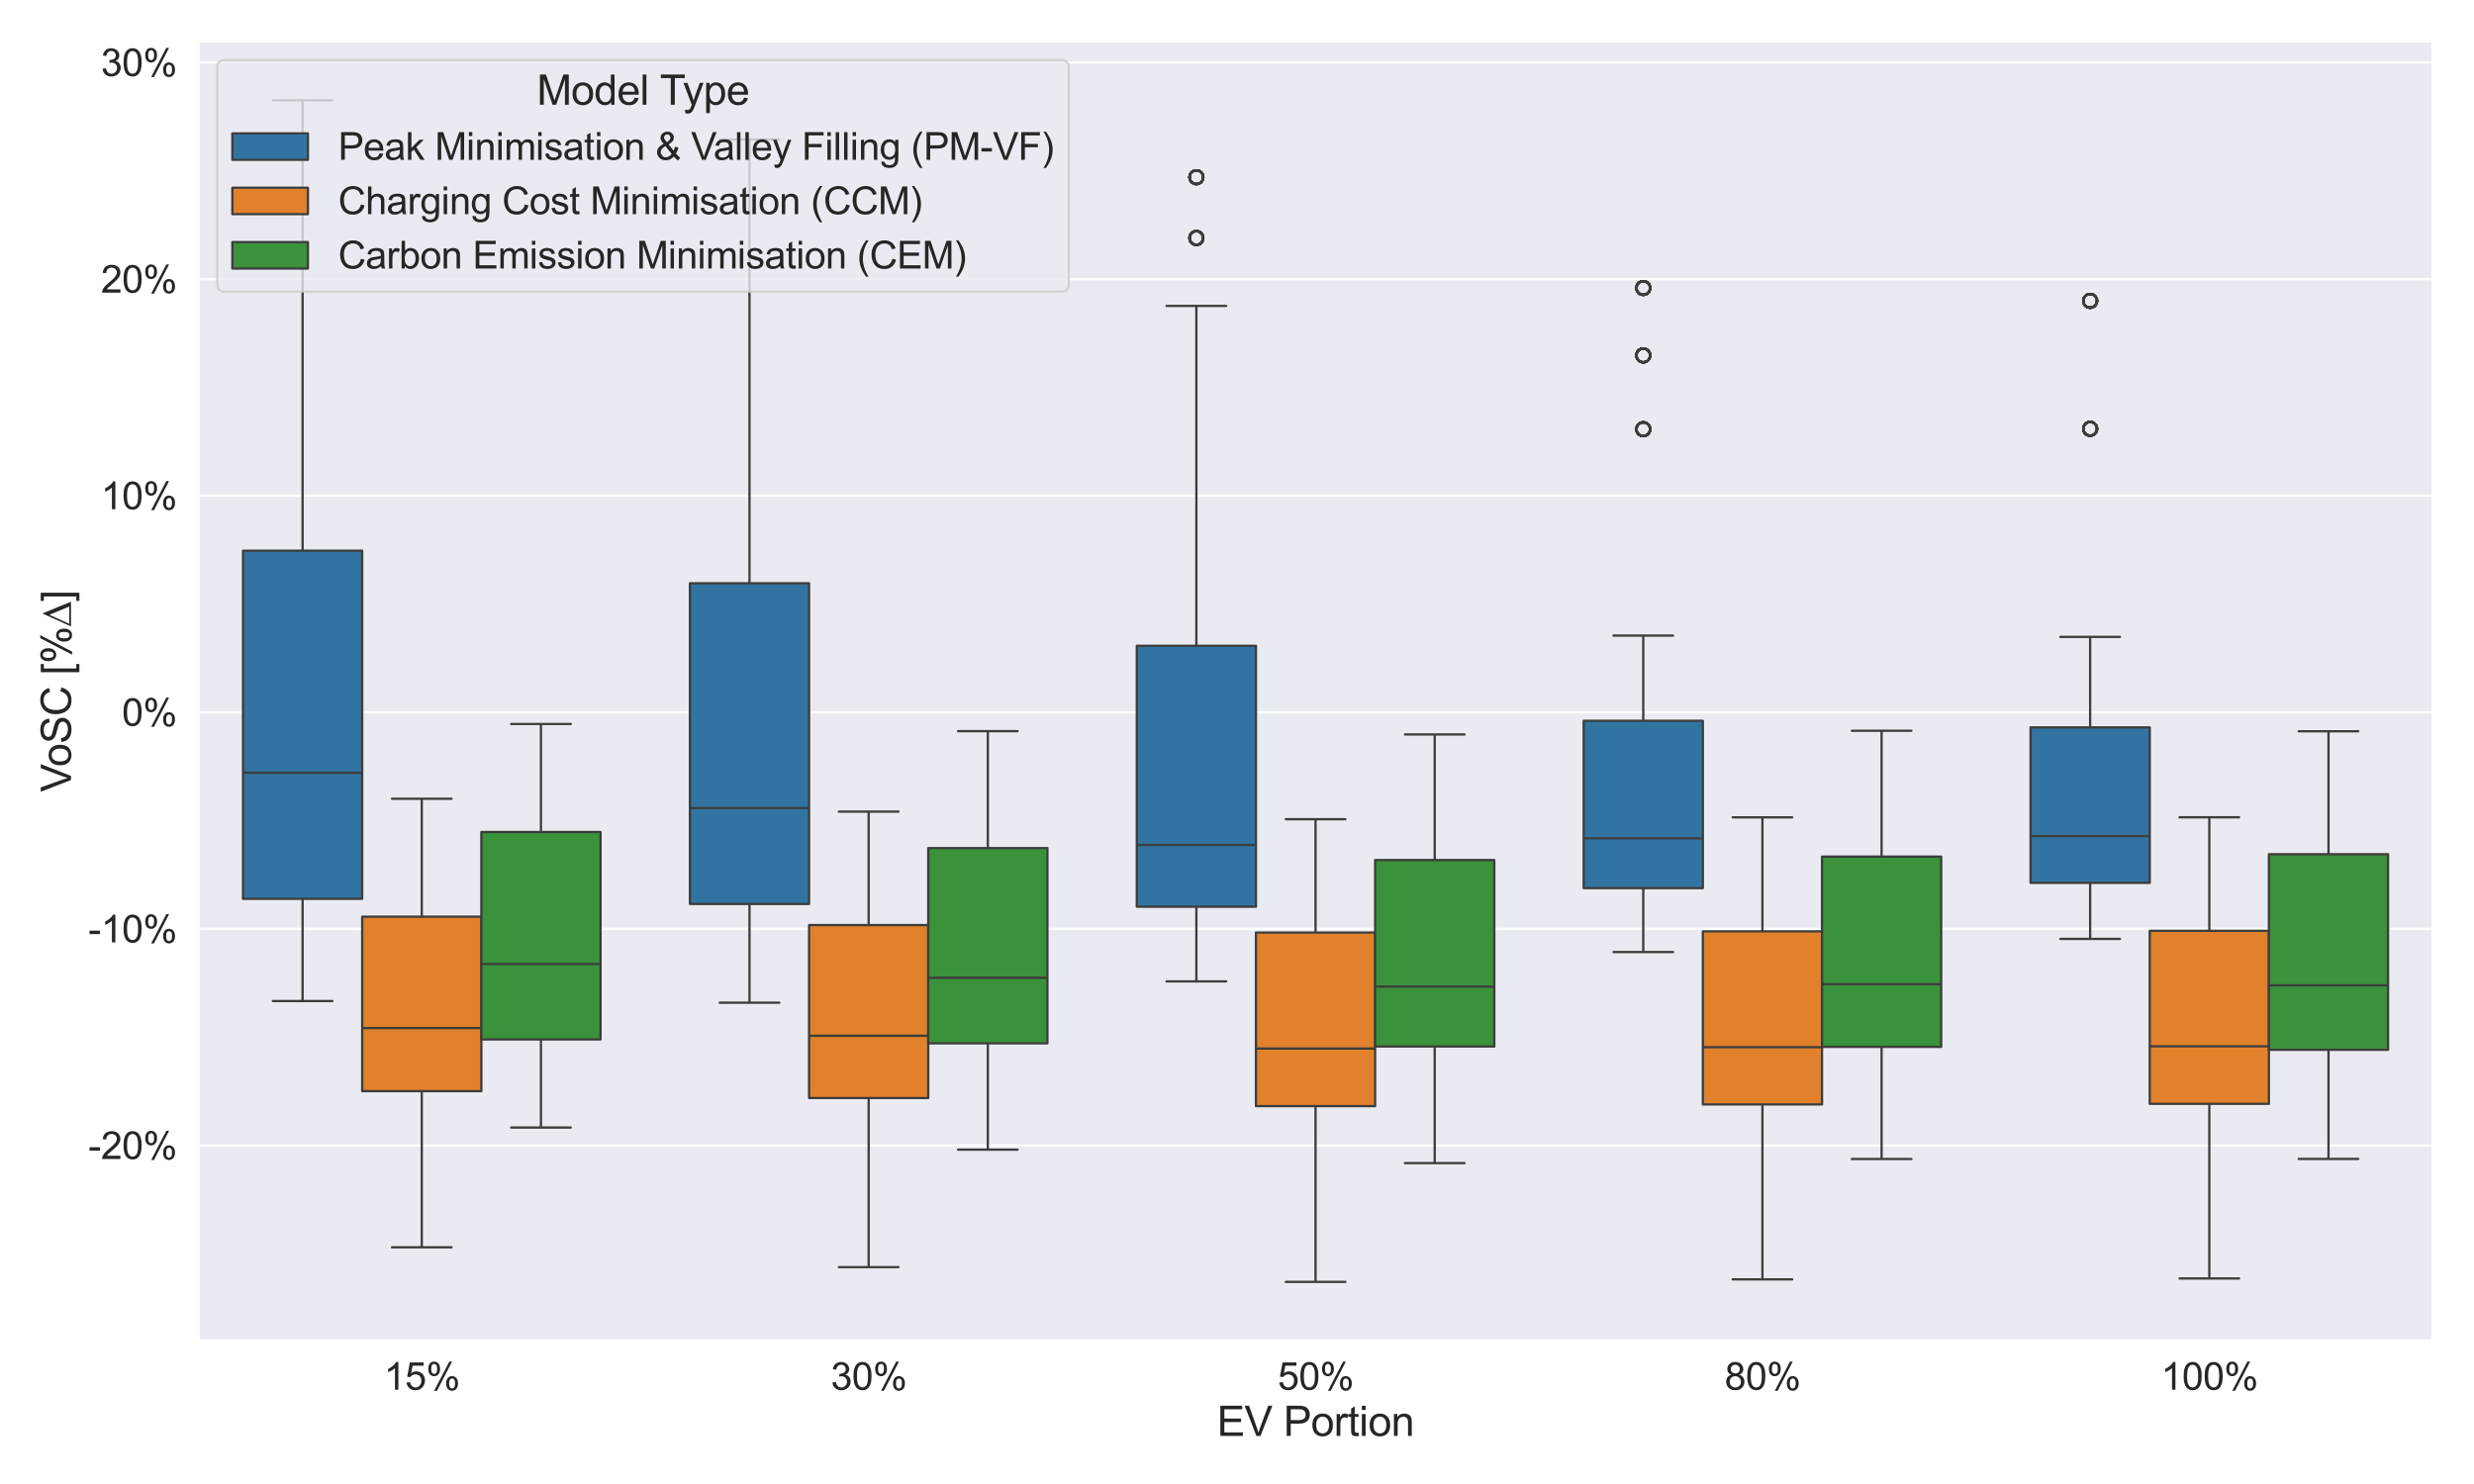 <?xml version="1.0" encoding="utf-8" standalone="no"?>
<!DOCTYPE svg PUBLIC "-//W3C//DTD SVG 1.1//EN"
  "http://www.w3.org/Graphics/SVG/1.1/DTD/svg11.dtd">
<svg xmlns:xlink="http://www.w3.org/1999/xlink" width="1080pt" height="648pt" viewBox="0 0 1080 648" xmlns="http://www.w3.org/2000/svg" version="1.1">
 <defs>
  <style type="text/css">*{stroke-linejoin: round; stroke-linecap: butt}</style>
 </defs>
 <g id="figure_1">
  <g id="patch_1">
   <path d="M 0 648 
L 1080 648 
L 1080 0 
L 0 0 
z
" style="fill: #ffffff"/>
  </g>
  <g id="axes_1">
   <g id="patch_2">
    <path d="M 86.58 585.54 
L 1062 585.54 
L 1062 18 
L 86.58 18 
z
" style="fill: #eaeaf2"/>
   </g>
   <g id="matplotlib.axis_1">
    <g id="xtick_1">
     <g id="text_1">
      <!-- 15% -->
      <g style="fill: #262626" transform="translate(167.61 606.85) scale(0.165 -0.165)">
       <defs>
        <path id="ArialMT-31" d="M 2384 0 
L 1822 0 
L 1822 3584 
Q 1619 3391 1289 3197 
Q 959 3003 697 2906 
L 697 3450 
Q 1169 3672 1522 3987 
Q 1875 4303 2022 4600 
L 2384 4600 
L 2384 0 
z
" transform="scale(0.016)"/>
        <path id="ArialMT-35" d="M 266 1200 
L 856 1250 
Q 922 819 1161 601 
Q 1400 384 1738 384 
Q 2144 384 2425 690 
Q 2706 997 2706 1503 
Q 2706 1984 2436 2262 
Q 2166 2541 1728 2541 
Q 1456 2541 1237 2417 
Q 1019 2294 894 2097 
L 366 2166 
L 809 4519 
L 3088 4519 
L 3088 3981 
L 1259 3981 
L 1013 2750 
Q 1425 3038 1878 3038 
Q 2478 3038 2890 2622 
Q 3303 2206 3303 1553 
Q 3303 931 2941 478 
Q 2500 -78 1738 -78 
Q 1113 -78 717 272 
Q 322 622 266 1200 
z
" transform="scale(0.016)"/>
        <path id="ArialMT-25" d="M 372 3481 
Q 372 3972 619 4315 
Q 866 4659 1334 4659 
Q 1766 4659 2048 4351 
Q 2331 4044 2331 3447 
Q 2331 2866 2045 2552 
Q 1759 2238 1341 2238 
Q 925 2238 648 2547 
Q 372 2856 372 3481 
z
M 1350 4272 
Q 1141 4272 1002 4090 
Q 863 3909 863 3425 
Q 863 2984 1003 2804 
Q 1144 2625 1350 2625 
Q 1563 2625 1702 2806 
Q 1841 2988 1841 3469 
Q 1841 3913 1700 4092 
Q 1559 4272 1350 4272 
z
M 1353 -169 
L 3859 4659 
L 4316 4659 
L 1819 -169 
L 1353 -169 
z
M 3334 1075 
Q 3334 1569 3581 1911 
Q 3828 2253 4300 2253 
Q 4731 2253 5014 1945 
Q 5297 1638 5297 1041 
Q 5297 459 5011 145 
Q 4725 -169 4303 -169 
Q 3888 -169 3611 142 
Q 3334 453 3334 1075 
z
M 4316 1866 
Q 4103 1866 3964 1684 
Q 3825 1503 3825 1019 
Q 3825 581 3965 400 
Q 4106 219 4313 219 
Q 4528 219 4667 400 
Q 4806 581 4806 1063 
Q 4806 1506 4665 1686 
Q 4525 1866 4316 1866 
z
" transform="scale(0.016)"/>
       </defs>
       <use xlink:href="#ArialMT-31"/>
       <use xlink:href="#ArialMT-35" x="55.615"/>
       <use xlink:href="#ArialMT-25" x="111.23"/>
      </g>
     </g>
    </g>
    <g id="xtick_2">
     <g id="text_2">
      <!-- 30% -->
      <g style="fill: #262626" transform="translate(362.694 606.85) scale(0.165 -0.165)">
       <defs>
        <path id="ArialMT-33" d="M 269 1209 
L 831 1284 
Q 928 806 1161 595 
Q 1394 384 1728 384 
Q 2125 384 2398 659 
Q 2672 934 2672 1341 
Q 2672 1728 2419 1979 
Q 2166 2231 1775 2231 
Q 1616 2231 1378 2169 
L 1441 2663 
Q 1497 2656 1531 2656 
Q 1891 2656 2178 2843 
Q 2466 3031 2466 3422 
Q 2466 3731 2256 3934 
Q 2047 4138 1716 4138 
Q 1388 4138 1169 3931 
Q 950 3725 888 3313 
L 325 3413 
Q 428 3978 793 4289 
Q 1159 4600 1703 4600 
Q 2078 4600 2393 4439 
Q 2709 4278 2876 4000 
Q 3044 3722 3044 3409 
Q 3044 3113 2884 2869 
Q 2725 2625 2413 2481 
Q 2819 2388 3044 2092 
Q 3269 1797 3269 1353 
Q 3269 753 2831 336 
Q 2394 -81 1725 -81 
Q 1122 -81 723 278 
Q 325 638 269 1209 
z
" transform="scale(0.016)"/>
        <path id="ArialMT-30" d="M 266 2259 
Q 266 3072 433 3567 
Q 600 4063 929 4331 
Q 1259 4600 1759 4600 
Q 2128 4600 2406 4451 
Q 2684 4303 2865 4023 
Q 3047 3744 3150 3342 
Q 3253 2941 3253 2259 
Q 3253 1453 3087 958 
Q 2922 463 2592 192 
Q 2263 -78 1759 -78 
Q 1097 -78 719 397 
Q 266 969 266 2259 
z
M 844 2259 
Q 844 1131 1108 757 
Q 1372 384 1759 384 
Q 2147 384 2411 759 
Q 2675 1134 2675 2259 
Q 2675 3391 2411 3762 
Q 2147 4134 1753 4134 
Q 1366 4134 1134 3806 
Q 844 3388 844 2259 
z
" transform="scale(0.016)"/>
       </defs>
       <use xlink:href="#ArialMT-33"/>
       <use xlink:href="#ArialMT-30" x="55.615"/>
       <use xlink:href="#ArialMT-25" x="111.23"/>
      </g>
     </g>
    </g>
    <g id="xtick_3">
     <g id="text_3">
      <!-- 50% -->
      <g style="fill: #262626" transform="translate(557.778 606.85) scale(0.165 -0.165)">
       <use xlink:href="#ArialMT-35"/>
       <use xlink:href="#ArialMT-30" x="55.615"/>
       <use xlink:href="#ArialMT-25" x="111.23"/>
      </g>
     </g>
    </g>
    <g id="xtick_4">
     <g id="text_4">
      <!-- 80% -->
      <g style="fill: #262626" transform="translate(752.862 606.85) scale(0.165 -0.165)">
       <defs>
        <path id="ArialMT-38" d="M 1131 2484 
Q 781 2613 612 2850 
Q 444 3088 444 3419 
Q 444 3919 803 4259 
Q 1163 4600 1759 4600 
Q 2359 4600 2725 4251 
Q 3091 3903 3091 3403 
Q 3091 3084 2923 2848 
Q 2756 2613 2416 2484 
Q 2838 2347 3058 2040 
Q 3278 1734 3278 1309 
Q 3278 722 2862 322 
Q 2447 -78 1769 -78 
Q 1091 -78 675 323 
Q 259 725 259 1325 
Q 259 1772 486 2073 
Q 713 2375 1131 2484 
z
M 1019 3438 
Q 1019 3113 1228 2906 
Q 1438 2700 1772 2700 
Q 2097 2700 2305 2904 
Q 2513 3109 2513 3406 
Q 2513 3716 2298 3927 
Q 2084 4138 1766 4138 
Q 1444 4138 1231 3931 
Q 1019 3725 1019 3438 
z
M 838 1322 
Q 838 1081 952 856 
Q 1066 631 1291 507 
Q 1516 384 1775 384 
Q 2178 384 2440 643 
Q 2703 903 2703 1303 
Q 2703 1709 2433 1975 
Q 2163 2241 1756 2241 
Q 1359 2241 1098 1978 
Q 838 1716 838 1322 
z
" transform="scale(0.016)"/>
       </defs>
       <use xlink:href="#ArialMT-38"/>
       <use xlink:href="#ArialMT-30" x="55.615"/>
       <use xlink:href="#ArialMT-25" x="111.23"/>
      </g>
     </g>
    </g>
    <g id="xtick_5">
     <g id="text_5">
      <!-- 100% -->
      <g style="fill: #262626" transform="translate(943.359 606.85) scale(0.165 -0.165)">
       <use xlink:href="#ArialMT-31"/>
       <use xlink:href="#ArialMT-30" x="55.615"/>
       <use xlink:href="#ArialMT-30" x="111.23"/>
       <use xlink:href="#ArialMT-25" x="166.846"/>
      </g>
     </g>
    </g>
    <g id="text_6">
     <!-- EV Portion -->
     <g style="fill: #262626" transform="translate(531.269 627.014) scale(0.18 -0.18)">
      <defs>
       <path id="ArialMT-45" d="M 506 0 
L 506 4581 
L 3819 4581 
L 3819 4041 
L 1113 4041 
L 1113 2638 
L 3647 2638 
L 3647 2100 
L 1113 2100 
L 1113 541 
L 3925 541 
L 3925 0 
L 506 0 
z
" transform="scale(0.016)"/>
       <path id="ArialMT-56" d="M 1803 0 
L 28 4581 
L 684 4581 
L 1875 1253 
Q 2019 853 2116 503 
Q 2222 878 2363 1253 
L 3600 4581 
L 4219 4581 
L 2425 0 
L 1803 0 
z
" transform="scale(0.016)"/>
       <path id="ArialMT-20" transform="scale(0.016)"/>
       <path id="ArialMT-50" d="M 494 0 
L 494 4581 
L 2222 4581 
Q 2678 4581 2919 4538 
Q 3256 4481 3484 4323 
Q 3713 4166 3852 3881 
Q 3991 3597 3991 3256 
Q 3991 2672 3619 2267 
Q 3247 1863 2275 1863 
L 1100 1863 
L 1100 0 
L 494 0 
z
M 1100 2403 
L 2284 2403 
Q 2872 2403 3119 2622 
Q 3366 2841 3366 3238 
Q 3366 3525 3220 3729 
Q 3075 3934 2838 4000 
Q 2684 4041 2272 4041 
L 1100 4041 
L 1100 2403 
z
" transform="scale(0.016)"/>
       <path id="ArialMT-6f" d="M 213 1659 
Q 213 2581 725 3025 
Q 1153 3394 1769 3394 
Q 2453 3394 2887 2945 
Q 3322 2497 3322 1706 
Q 3322 1066 3130 698 
Q 2938 331 2570 128 
Q 2203 -75 1769 -75 
Q 1072 -75 642 372 
Q 213 819 213 1659 
z
M 791 1659 
Q 791 1022 1069 705 
Q 1347 388 1769 388 
Q 2188 388 2466 706 
Q 2744 1025 2744 1678 
Q 2744 2294 2464 2611 
Q 2184 2928 1769 2928 
Q 1347 2928 1069 2612 
Q 791 2297 791 1659 
z
" transform="scale(0.016)"/>
       <path id="ArialMT-72" d="M 416 0 
L 416 3319 
L 922 3319 
L 922 2816 
Q 1116 3169 1280 3281 
Q 1444 3394 1641 3394 
Q 1925 3394 2219 3213 
L 2025 2691 
Q 1819 2813 1613 2813 
Q 1428 2813 1281 2702 
Q 1134 2591 1072 2394 
Q 978 2094 978 1738 
L 978 0 
L 416 0 
z
" transform="scale(0.016)"/>
       <path id="ArialMT-74" d="M 1650 503 
L 1731 6 
Q 1494 -44 1306 -44 
Q 1000 -44 831 53 
Q 663 150 594 308 
Q 525 466 525 972 
L 525 2881 
L 113 2881 
L 113 3319 
L 525 3319 
L 525 4141 
L 1084 4478 
L 1084 3319 
L 1650 3319 
L 1650 2881 
L 1084 2881 
L 1084 941 
Q 1084 700 1114 631 
Q 1144 563 1211 522 
Q 1278 481 1403 481 
Q 1497 481 1650 503 
z
" transform="scale(0.016)"/>
       <path id="ArialMT-69" d="M 425 3934 
L 425 4581 
L 988 4581 
L 988 3934 
L 425 3934 
z
M 425 0 
L 425 3319 
L 988 3319 
L 988 0 
L 425 0 
z
" transform="scale(0.016)"/>
       <path id="ArialMT-6e" d="M 422 0 
L 422 3319 
L 928 3319 
L 928 2847 
Q 1294 3394 1984 3394 
Q 2284 3394 2536 3286 
Q 2788 3178 2913 3003 
Q 3038 2828 3088 2588 
Q 3119 2431 3119 2041 
L 3119 0 
L 2556 0 
L 2556 2019 
Q 2556 2363 2490 2533 
Q 2425 2703 2258 2804 
Q 2091 2906 1866 2906 
Q 1506 2906 1245 2678 
Q 984 2450 984 1813 
L 984 0 
L 422 0 
z
" transform="scale(0.016)"/>
      </defs>
      <use xlink:href="#ArialMT-45"/>
      <use xlink:href="#ArialMT-56" x="66.699"/>
      <use xlink:href="#ArialMT-20" x="133.398"/>
      <use xlink:href="#ArialMT-50" x="161.182"/>
      <use xlink:href="#ArialMT-6f" x="227.881"/>
      <use xlink:href="#ArialMT-72" x="283.496"/>
      <use xlink:href="#ArialMT-74" x="316.797"/>
      <use xlink:href="#ArialMT-69" x="344.58"/>
      <use xlink:href="#ArialMT-6f" x="366.797"/>
      <use xlink:href="#ArialMT-6e" x="422.412"/>
     </g>
    </g>
   </g>
   <g id="matplotlib.axis_2">
    <g id="ytick_1">
     <g id="line2d_1">
      <path d="M 86.58 500.173 
L 1062 500.173 
" clip-path="url(#pcb485e46c3)" style="fill: none; stroke: #ffffff; stroke-linecap: round"/>
     </g>
     <g id="text_7">
      <!-- -20% -->
      <g style="fill: #262626" transform="translate(38.563 506.078) scale(0.165 -0.165)">
       <defs>
        <path id="ArialMT-2d" d="M 203 1375 
L 203 1941 
L 1931 1941 
L 1931 1375 
L 203 1375 
z
" transform="scale(0.016)"/>
        <path id="ArialMT-32" d="M 3222 541 
L 3222 0 
L 194 0 
Q 188 203 259 391 
Q 375 700 629 1000 
Q 884 1300 1366 1694 
Q 2113 2306 2375 2664 
Q 2638 3022 2638 3341 
Q 2638 3675 2398 3904 
Q 2159 4134 1775 4134 
Q 1369 4134 1125 3890 
Q 881 3647 878 3216 
L 300 3275 
Q 359 3922 746 4261 
Q 1134 4600 1788 4600 
Q 2447 4600 2831 4234 
Q 3216 3869 3216 3328 
Q 3216 3053 3103 2787 
Q 2991 2522 2730 2228 
Q 2469 1934 1863 1422 
Q 1356 997 1212 845 
Q 1069 694 975 541 
L 3222 541 
z
" transform="scale(0.016)"/>
       </defs>
       <use xlink:href="#ArialMT-2d"/>
       <use xlink:href="#ArialMT-32" x="33.301"/>
       <use xlink:href="#ArialMT-30" x="88.916"/>
       <use xlink:href="#ArialMT-25" x="144.531"/>
      </g>
     </g>
    </g>
    <g id="ytick_2">
     <g id="line2d_2">
      <path d="M 86.58 405.598 
L 1062 405.598 
" clip-path="url(#pcb485e46c3)" style="fill: none; stroke: #ffffff; stroke-linecap: round"/>
     </g>
     <g id="text_8">
      <!-- -10% -->
      <g style="fill: #262626" transform="translate(38.563 411.503) scale(0.165 -0.165)">
       <use xlink:href="#ArialMT-2d"/>
       <use xlink:href="#ArialMT-31" x="33.301"/>
       <use xlink:href="#ArialMT-30" x="88.916"/>
       <use xlink:href="#ArialMT-25" x="144.531"/>
      </g>
     </g>
    </g>
    <g id="ytick_3">
     <g id="line2d_3">
      <path d="M 86.58 311.023 
L 1062 311.023 
" clip-path="url(#pcb485e46c3)" style="fill: none; stroke: #ffffff; stroke-linecap: round"/>
     </g>
     <g id="text_9">
      <!-- 0% -->
      <g style="fill: #262626" transform="translate(53.232 316.928) scale(0.165 -0.165)">
       <use xlink:href="#ArialMT-30"/>
       <use xlink:href="#ArialMT-25" x="55.615"/>
      </g>
     </g>
    </g>
    <g id="ytick_4">
     <g id="line2d_4">
      <path d="M 86.58 216.448 
L 1062 216.448 
" clip-path="url(#pcb485e46c3)" style="fill: none; stroke: #ffffff; stroke-linecap: round"/>
     </g>
     <g id="text_10">
      <!-- 10% -->
      <g style="fill: #262626" transform="translate(44.057 222.353) scale(0.165 -0.165)">
       <use xlink:href="#ArialMT-31"/>
       <use xlink:href="#ArialMT-30" x="55.615"/>
       <use xlink:href="#ArialMT-25" x="111.23"/>
      </g>
     </g>
    </g>
    <g id="ytick_5">
     <g id="line2d_5">
      <path d="M 86.58 121.873 
L 1062 121.873 
" clip-path="url(#pcb485e46c3)" style="fill: none; stroke: #ffffff; stroke-linecap: round"/>
     </g>
     <g id="text_11">
      <!-- 20% -->
      <g style="fill: #262626" transform="translate(44.057 127.779) scale(0.165 -0.165)">
       <use xlink:href="#ArialMT-32"/>
       <use xlink:href="#ArialMT-30" x="55.615"/>
       <use xlink:href="#ArialMT-25" x="111.23"/>
      </g>
     </g>
    </g>
    <g id="ytick_6">
     <g id="line2d_6">
      <path d="M 86.58 27.299 
L 1062 27.299 
" clip-path="url(#pcb485e46c3)" style="fill: none; stroke: #ffffff; stroke-linecap: round"/>
     </g>
     <g id="text_12">
      <!-- 30% -->
      <g style="fill: #262626" transform="translate(44.057 33.204) scale(0.165 -0.165)">
       <use xlink:href="#ArialMT-33"/>
       <use xlink:href="#ArialMT-30" x="55.615"/>
       <use xlink:href="#ArialMT-25" x="111.23"/>
      </g>
     </g>
    </g>
    <g id="text_13">
     <!-- VoSC [%∆] -->
     <g style="fill: #262626" transform="translate(30.985 345.797) rotate(-90) scale(0.18 -0.18)">
      <defs>
       <path id="ArialMT-53" d="M 288 1472 
L 859 1522 
Q 900 1178 1048 958 
Q 1197 738 1509 602 
Q 1822 466 2213 466 
Q 2559 466 2825 569 
Q 3091 672 3220 851 
Q 3350 1031 3350 1244 
Q 3350 1459 3225 1620 
Q 3100 1781 2813 1891 
Q 2628 1963 1997 2114 
Q 1366 2266 1113 2400 
Q 784 2572 623 2826 
Q 463 3081 463 3397 
Q 463 3744 659 4045 
Q 856 4347 1234 4503 
Q 1613 4659 2075 4659 
Q 2584 4659 2973 4495 
Q 3363 4331 3572 4012 
Q 3781 3694 3797 3291 
L 3216 3247 
Q 3169 3681 2898 3903 
Q 2628 4125 2100 4125 
Q 1550 4125 1298 3923 
Q 1047 3722 1047 3438 
Q 1047 3191 1225 3031 
Q 1400 2872 2139 2705 
Q 2878 2538 3153 2413 
Q 3553 2228 3743 1945 
Q 3934 1663 3934 1294 
Q 3934 928 3725 604 
Q 3516 281 3123 101 
Q 2731 -78 2241 -78 
Q 1619 -78 1198 103 
Q 778 284 539 648 
Q 300 1013 288 1472 
z
" transform="scale(0.016)"/>
       <path id="ArialMT-43" d="M 3763 1606 
L 4369 1453 
Q 4178 706 3683 314 
Q 3188 -78 2472 -78 
Q 1731 -78 1267 223 
Q 803 525 561 1097 
Q 319 1669 319 2325 
Q 319 3041 592 3573 
Q 866 4106 1370 4382 
Q 1875 4659 2481 4659 
Q 3169 4659 3637 4309 
Q 4106 3959 4291 3325 
L 3694 3184 
Q 3534 3684 3231 3912 
Q 2928 4141 2469 4141 
Q 1941 4141 1586 3887 
Q 1231 3634 1087 3207 
Q 944 2781 944 2328 
Q 944 1744 1114 1308 
Q 1284 872 1643 656 
Q 2003 441 2422 441 
Q 2931 441 3284 734 
Q 3638 1028 3763 1606 
z
" transform="scale(0.016)"/>
       <path id="ArialMT-5b" d="M 434 -1272 
L 434 4581 
L 1675 4581 
L 1675 4116 
L 997 4116 
L 997 -806 
L 1675 -806 
L 1675 -1272 
L 434 -1272 
z
" transform="scale(0.016)"/>
       <path id="ArialMT-2206" d="M 3831 0 
L 81 0 
L 2044 4334 
L 3831 0 
z
M 3094 256 
L 1847 3278 
L 472 256 
L 3094 256 
z
" transform="scale(0.016)"/>
       <path id="ArialMT-5d" d="M 1363 -1272 
L 122 -1272 
L 122 -806 
L 800 -806 
L 800 4116 
L 122 4116 
L 122 4581 
L 1363 4581 
L 1363 -1272 
z
" transform="scale(0.016)"/>
      </defs>
      <use xlink:href="#ArialMT-56"/>
      <use xlink:href="#ArialMT-6f" x="61.199"/>
      <use xlink:href="#ArialMT-53" x="116.814"/>
      <use xlink:href="#ArialMT-43" x="183.514"/>
      <use xlink:href="#ArialMT-20" x="255.73"/>
      <use xlink:href="#ArialMT-5b" x="283.514"/>
      <use xlink:href="#ArialMT-25" x="311.297"/>
      <use xlink:href="#ArialMT-2206" x="400.213"/>
      <use xlink:href="#ArialMT-5d" x="461.395"/>
     </g>
    </g>
   </g>
   <g id="patch_3">
    <path d="M 184.122 311.023 
L 184.122 311.023 
L 184.122 311.023 
L 184.122 311.023 
z
" clip-path="url(#pcb485e46c3)" style="fill: #3274a1; stroke: #3d3d3d; stroke-linejoin: miter"/>
   </g>
   <g id="patch_4">
    <path d="M 184.122 311.023 
L 184.122 311.023 
L 184.122 311.023 
L 184.122 311.023 
z
" clip-path="url(#pcb485e46c3)" style="fill: #e1812c; stroke: #3d3d3d; stroke-linejoin: miter"/>
   </g>
   <g id="patch_5">
    <path d="M 184.122 311.023 
L 184.122 311.023 
L 184.122 311.023 
L 184.122 311.023 
z
" clip-path="url(#pcb485e46c3)" style="fill: #3a923a; stroke: #3d3d3d; stroke-linejoin: miter"/>
   </g>
   <g id="patch_6">
    <path d="M 106.088 392.476 
L 158.111 392.476 
L 158.111 240.458 
L 106.088 240.458 
L 106.088 392.476 
z
" clip-path="url(#pcb485e46c3)" style="fill: #3274a1; stroke: #3d3d3d; stroke-linejoin: miter"/>
   </g>
   <g id="line2d_7">
    <path d="M 132.1 392.476 
L 132.1 437.117 
" clip-path="url(#pcb485e46c3)" style="fill: none; stroke: #3d3d3d"/>
   </g>
   <g id="line2d_8">
    <path d="M 132.1 240.458 
L 132.1 43.797 
" clip-path="url(#pcb485e46c3)" style="fill: none; stroke: #3d3d3d"/>
   </g>
   <g id="line2d_9">
    <path d="M 119.094 437.117 
L 145.105 437.117 
" clip-path="url(#pcb485e46c3)" style="fill: none; stroke: #3d3d3d; stroke-linecap: round"/>
   </g>
   <g id="line2d_10">
    <path d="M 119.094 43.797 
L 145.105 43.797 
" clip-path="url(#pcb485e46c3)" style="fill: none; stroke: #3d3d3d; stroke-linecap: round"/>
   </g>
   <g id="line2d_11"/>
   <g id="patch_7">
    <path d="M 301.172 394.714 
L 353.195 394.714 
L 353.195 254.7 
L 301.172 254.7 
L 301.172 394.714 
z
" clip-path="url(#pcb485e46c3)" style="fill: #3274a1; stroke: #3d3d3d; stroke-linejoin: miter"/>
   </g>
   <g id="line2d_12">
    <path d="M 327.184 394.714 
L 327.184 437.839 
" clip-path="url(#pcb485e46c3)" style="fill: none; stroke: #3d3d3d"/>
   </g>
   <g id="line2d_13">
    <path d="M 327.184 254.7 
L 327.184 60.905 
" clip-path="url(#pcb485e46c3)" style="fill: none; stroke: #3d3d3d"/>
   </g>
   <g id="line2d_14">
    <path d="M 314.178 437.839 
L 340.189 437.839 
" clip-path="url(#pcb485e46c3)" style="fill: none; stroke: #3d3d3d; stroke-linecap: round"/>
   </g>
   <g id="line2d_15">
    <path d="M 314.178 60.905 
L 340.189 60.905 
" clip-path="url(#pcb485e46c3)" style="fill: none; stroke: #3d3d3d; stroke-linecap: round"/>
   </g>
   <g id="line2d_16"/>
   <g id="patch_8">
    <path d="M 496.256 395.931 
L 548.279 395.931 
L 548.279 281.993 
L 496.256 281.993 
L 496.256 395.931 
z
" clip-path="url(#pcb485e46c3)" style="fill: #3274a1; stroke: #3d3d3d; stroke-linejoin: miter"/>
   </g>
   <g id="line2d_17">
    <path d="M 522.268 395.931 
L 522.268 428.523 
" clip-path="url(#pcb485e46c3)" style="fill: none; stroke: #3d3d3d"/>
   </g>
   <g id="line2d_18">
    <path d="M 522.268 281.993 
L 522.268 133.57 
" clip-path="url(#pcb485e46c3)" style="fill: none; stroke: #3d3d3d"/>
   </g>
   <g id="line2d_19">
    <path d="M 509.262 428.523 
L 535.273 428.523 
" clip-path="url(#pcb485e46c3)" style="fill: none; stroke: #3d3d3d; stroke-linecap: round"/>
   </g>
   <g id="line2d_20">
    <path d="M 509.262 133.57 
L 535.273 133.57 
" clip-path="url(#pcb485e46c3)" style="fill: none; stroke: #3d3d3d; stroke-linecap: round"/>
   </g>
   <g id="line2d_21">
    <defs>
     <path id="m7bcbf968ed" d="M 0 3 
C 0.796 3 1.559 2.684 2.121 2.121 
C 2.684 1.559 3 0.796 3 0 
C 3 -0.796 2.684 -1.559 2.121 -2.121 
C 1.559 -2.684 0.796 -3 0 -3 
C -0.796 -3 -1.559 -2.684 -2.121 -2.121 
C -2.684 -1.559 -3 -0.796 -3 0 
C -3 0.796 -2.684 1.559 -2.121 2.121 
C -1.559 2.684 -0.796 3 0 3 
z
" style="stroke: #3d3d3d"/>
    </defs>
    <g clip-path="url(#pcb485e46c3)">
     <use xlink:href="#m7bcbf968ed" x="522.268" y="103.921" style="fill-opacity: 0; stroke: #3d3d3d"/>
     <use xlink:href="#m7bcbf968ed" x="522.268" y="77.375" style="fill-opacity: 0; stroke: #3d3d3d"/>
     <use xlink:href="#m7bcbf968ed" x="522.268" y="103.921" style="fill-opacity: 0; stroke: #3d3d3d"/>
     <use xlink:href="#m7bcbf968ed" x="522.268" y="77.375" style="fill-opacity: 0; stroke: #3d3d3d"/>
     <use xlink:href="#m7bcbf968ed" x="522.268" y="103.921" style="fill-opacity: 0; stroke: #3d3d3d"/>
     <use xlink:href="#m7bcbf968ed" x="522.268" y="77.375" style="fill-opacity: 0; stroke: #3d3d3d"/>
     <use xlink:href="#m7bcbf968ed" x="522.268" y="103.921" style="fill-opacity: 0; stroke: #3d3d3d"/>
     <use xlink:href="#m7bcbf968ed" x="522.268" y="77.375" style="fill-opacity: 0; stroke: #3d3d3d"/>
     <use xlink:href="#m7bcbf968ed" x="522.268" y="103.921" style="fill-opacity: 0; stroke: #3d3d3d"/>
     <use xlink:href="#m7bcbf968ed" x="522.268" y="77.375" style="fill-opacity: 0; stroke: #3d3d3d"/>
     <use xlink:href="#m7bcbf968ed" x="522.268" y="103.921" style="fill-opacity: 0; stroke: #3d3d3d"/>
     <use xlink:href="#m7bcbf968ed" x="522.268" y="77.375" style="fill-opacity: 0; stroke: #3d3d3d"/>
     <use xlink:href="#m7bcbf968ed" x="522.268" y="103.921" style="fill-opacity: 0; stroke: #3d3d3d"/>
     <use xlink:href="#m7bcbf968ed" x="522.268" y="77.375" style="fill-opacity: 0; stroke: #3d3d3d"/>
     <use xlink:href="#m7bcbf968ed" x="522.268" y="103.921" style="fill-opacity: 0; stroke: #3d3d3d"/>
     <use xlink:href="#m7bcbf968ed" x="522.268" y="77.375" style="fill-opacity: 0; stroke: #3d3d3d"/>
     <use xlink:href="#m7bcbf968ed" x="522.268" y="103.921" style="fill-opacity: 0; stroke: #3d3d3d"/>
     <use xlink:href="#m7bcbf968ed" x="522.268" y="77.375" style="fill-opacity: 0; stroke: #3d3d3d"/>
     <use xlink:href="#m7bcbf968ed" x="522.268" y="103.921" style="fill-opacity: 0; stroke: #3d3d3d"/>
     <use xlink:href="#m7bcbf968ed" x="522.268" y="77.375" style="fill-opacity: 0; stroke: #3d3d3d"/>
     <use xlink:href="#m7bcbf968ed" x="522.268" y="103.921" style="fill-opacity: 0; stroke: #3d3d3d"/>
     <use xlink:href="#m7bcbf968ed" x="522.268" y="77.375" style="fill-opacity: 0; stroke: #3d3d3d"/>
     <use xlink:href="#m7bcbf968ed" x="522.268" y="103.921" style="fill-opacity: 0; stroke: #3d3d3d"/>
     <use xlink:href="#m7bcbf968ed" x="522.268" y="77.375" style="fill-opacity: 0; stroke: #3d3d3d"/>
    </g>
   </g>
   <g id="patch_9">
    <path d="M 691.34 387.803 
L 743.363 387.803 
L 743.363 314.731 
L 691.34 314.731 
L 691.34 387.803 
z
" clip-path="url(#pcb485e46c3)" style="fill: #3274a1; stroke: #3d3d3d; stroke-linejoin: miter"/>
   </g>
   <g id="line2d_22">
    <path d="M 717.352 387.803 
L 717.352 415.708 
" clip-path="url(#pcb485e46c3)" style="fill: none; stroke: #3d3d3d"/>
   </g>
   <g id="line2d_23">
    <path d="M 717.352 314.731 
L 717.352 277.537 
" clip-path="url(#pcb485e46c3)" style="fill: none; stroke: #3d3d3d"/>
   </g>
   <g id="line2d_24">
    <path d="M 704.346 415.708 
L 730.357 415.708 
" clip-path="url(#pcb485e46c3)" style="fill: none; stroke: #3d3d3d; stroke-linecap: round"/>
   </g>
   <g id="line2d_25">
    <path d="M 704.346 277.537 
L 730.357 277.537 
" clip-path="url(#pcb485e46c3)" style="fill: none; stroke: #3d3d3d; stroke-linecap: round"/>
   </g>
   <g id="line2d_26">
    <g clip-path="url(#pcb485e46c3)">
     <use xlink:href="#m7bcbf968ed" x="717.352" y="125.748" style="fill-opacity: 0; stroke: #3d3d3d"/>
     <use xlink:href="#m7bcbf968ed" x="717.352" y="187.414" style="fill-opacity: 0; stroke: #3d3d3d"/>
     <use xlink:href="#m7bcbf968ed" x="717.352" y="155.183" style="fill-opacity: 0; stroke: #3d3d3d"/>
     <use xlink:href="#m7bcbf968ed" x="717.352" y="125.748" style="fill-opacity: 0; stroke: #3d3d3d"/>
     <use xlink:href="#m7bcbf968ed" x="717.352" y="187.414" style="fill-opacity: 0; stroke: #3d3d3d"/>
     <use xlink:href="#m7bcbf968ed" x="717.352" y="155.183" style="fill-opacity: 0; stroke: #3d3d3d"/>
     <use xlink:href="#m7bcbf968ed" x="717.352" y="125.748" style="fill-opacity: 0; stroke: #3d3d3d"/>
     <use xlink:href="#m7bcbf968ed" x="717.352" y="187.414" style="fill-opacity: 0; stroke: #3d3d3d"/>
     <use xlink:href="#m7bcbf968ed" x="717.352" y="155.183" style="fill-opacity: 0; stroke: #3d3d3d"/>
     <use xlink:href="#m7bcbf968ed" x="717.352" y="125.748" style="fill-opacity: 0; stroke: #3d3d3d"/>
     <use xlink:href="#m7bcbf968ed" x="717.352" y="187.414" style="fill-opacity: 0; stroke: #3d3d3d"/>
     <use xlink:href="#m7bcbf968ed" x="717.352" y="155.183" style="fill-opacity: 0; stroke: #3d3d3d"/>
     <use xlink:href="#m7bcbf968ed" x="717.352" y="125.748" style="fill-opacity: 0; stroke: #3d3d3d"/>
     <use xlink:href="#m7bcbf968ed" x="717.352" y="187.414" style="fill-opacity: 0; stroke: #3d3d3d"/>
     <use xlink:href="#m7bcbf968ed" x="717.352" y="155.183" style="fill-opacity: 0; stroke: #3d3d3d"/>
     <use xlink:href="#m7bcbf968ed" x="717.352" y="125.748" style="fill-opacity: 0; stroke: #3d3d3d"/>
     <use xlink:href="#m7bcbf968ed" x="717.352" y="187.414" style="fill-opacity: 0; stroke: #3d3d3d"/>
     <use xlink:href="#m7bcbf968ed" x="717.352" y="155.183" style="fill-opacity: 0; stroke: #3d3d3d"/>
     <use xlink:href="#m7bcbf968ed" x="717.352" y="125.748" style="fill-opacity: 0; stroke: #3d3d3d"/>
     <use xlink:href="#m7bcbf968ed" x="717.352" y="187.414" style="fill-opacity: 0; stroke: #3d3d3d"/>
     <use xlink:href="#m7bcbf968ed" x="717.352" y="155.183" style="fill-opacity: 0; stroke: #3d3d3d"/>
     <use xlink:href="#m7bcbf968ed" x="717.352" y="125.748" style="fill-opacity: 0; stroke: #3d3d3d"/>
     <use xlink:href="#m7bcbf968ed" x="717.352" y="187.414" style="fill-opacity: 0; stroke: #3d3d3d"/>
     <use xlink:href="#m7bcbf968ed" x="717.352" y="155.183" style="fill-opacity: 0; stroke: #3d3d3d"/>
     <use xlink:href="#m7bcbf968ed" x="717.352" y="125.748" style="fill-opacity: 0; stroke: #3d3d3d"/>
     <use xlink:href="#m7bcbf968ed" x="717.352" y="187.414" style="fill-opacity: 0; stroke: #3d3d3d"/>
     <use xlink:href="#m7bcbf968ed" x="717.352" y="155.183" style="fill-opacity: 0; stroke: #3d3d3d"/>
     <use xlink:href="#m7bcbf968ed" x="717.352" y="125.748" style="fill-opacity: 0; stroke: #3d3d3d"/>
     <use xlink:href="#m7bcbf968ed" x="717.352" y="187.414" style="fill-opacity: 0; stroke: #3d3d3d"/>
     <use xlink:href="#m7bcbf968ed" x="717.352" y="155.183" style="fill-opacity: 0; stroke: #3d3d3d"/>
     <use xlink:href="#m7bcbf968ed" x="717.352" y="125.748" style="fill-opacity: 0; stroke: #3d3d3d"/>
     <use xlink:href="#m7bcbf968ed" x="717.352" y="187.414" style="fill-opacity: 0; stroke: #3d3d3d"/>
     <use xlink:href="#m7bcbf968ed" x="717.352" y="155.183" style="fill-opacity: 0; stroke: #3d3d3d"/>
     <use xlink:href="#m7bcbf968ed" x="717.352" y="125.748" style="fill-opacity: 0; stroke: #3d3d3d"/>
     <use xlink:href="#m7bcbf968ed" x="717.352" y="187.414" style="fill-opacity: 0; stroke: #3d3d3d"/>
     <use xlink:href="#m7bcbf968ed" x="717.352" y="155.183" style="fill-opacity: 0; stroke: #3d3d3d"/>
    </g>
   </g>
   <g id="patch_10">
    <path d="M 886.424 385.507 
L 938.447 385.507 
L 938.447 317.613 
L 886.424 317.613 
L 886.424 385.507 
z
" clip-path="url(#pcb485e46c3)" style="fill: #3274a1; stroke: #3d3d3d; stroke-linejoin: miter"/>
   </g>
   <g id="line2d_27">
    <path d="M 912.436 385.507 
L 912.436 409.988 
" clip-path="url(#pcb485e46c3)" style="fill: none; stroke: #3d3d3d"/>
   </g>
   <g id="line2d_28">
    <path d="M 912.436 317.613 
L 912.436 278.105 
" clip-path="url(#pcb485e46c3)" style="fill: none; stroke: #3d3d3d"/>
   </g>
   <g id="line2d_29">
    <path d="M 899.43 409.988 
L 925.441 409.988 
" clip-path="url(#pcb485e46c3)" style="fill: none; stroke: #3d3d3d; stroke-linecap: round"/>
   </g>
   <g id="line2d_30">
    <path d="M 899.43 278.105 
L 925.441 278.105 
" clip-path="url(#pcb485e46c3)" style="fill: none; stroke: #3d3d3d; stroke-linecap: round"/>
   </g>
   <g id="line2d_31">
    <g clip-path="url(#pcb485e46c3)">
     <use xlink:href="#m7bcbf968ed" x="912.436" y="131.37" style="fill-opacity: 0; stroke: #3d3d3d"/>
     <use xlink:href="#m7bcbf968ed" x="912.436" y="187.235" style="fill-opacity: 0; stroke: #3d3d3d"/>
     <use xlink:href="#m7bcbf968ed" x="912.436" y="131.37" style="fill-opacity: 0; stroke: #3d3d3d"/>
     <use xlink:href="#m7bcbf968ed" x="912.436" y="187.235" style="fill-opacity: 0; stroke: #3d3d3d"/>
     <use xlink:href="#m7bcbf968ed" x="912.436" y="131.37" style="fill-opacity: 0; stroke: #3d3d3d"/>
     <use xlink:href="#m7bcbf968ed" x="912.436" y="187.235" style="fill-opacity: 0; stroke: #3d3d3d"/>
     <use xlink:href="#m7bcbf968ed" x="912.436" y="131.37" style="fill-opacity: 0; stroke: #3d3d3d"/>
     <use xlink:href="#m7bcbf968ed" x="912.436" y="187.235" style="fill-opacity: 0; stroke: #3d3d3d"/>
     <use xlink:href="#m7bcbf968ed" x="912.436" y="131.37" style="fill-opacity: 0; stroke: #3d3d3d"/>
     <use xlink:href="#m7bcbf968ed" x="912.436" y="187.235" style="fill-opacity: 0; stroke: #3d3d3d"/>
     <use xlink:href="#m7bcbf968ed" x="912.436" y="131.37" style="fill-opacity: 0; stroke: #3d3d3d"/>
     <use xlink:href="#m7bcbf968ed" x="912.436" y="187.235" style="fill-opacity: 0; stroke: #3d3d3d"/>
     <use xlink:href="#m7bcbf968ed" x="912.436" y="131.37" style="fill-opacity: 0; stroke: #3d3d3d"/>
     <use xlink:href="#m7bcbf968ed" x="912.436" y="187.235" style="fill-opacity: 0; stroke: #3d3d3d"/>
     <use xlink:href="#m7bcbf968ed" x="912.436" y="131.37" style="fill-opacity: 0; stroke: #3d3d3d"/>
     <use xlink:href="#m7bcbf968ed" x="912.436" y="187.235" style="fill-opacity: 0; stroke: #3d3d3d"/>
     <use xlink:href="#m7bcbf968ed" x="912.436" y="131.37" style="fill-opacity: 0; stroke: #3d3d3d"/>
     <use xlink:href="#m7bcbf968ed" x="912.436" y="187.235" style="fill-opacity: 0; stroke: #3d3d3d"/>
     <use xlink:href="#m7bcbf968ed" x="912.436" y="131.37" style="fill-opacity: 0; stroke: #3d3d3d"/>
     <use xlink:href="#m7bcbf968ed" x="912.436" y="187.235" style="fill-opacity: 0; stroke: #3d3d3d"/>
     <use xlink:href="#m7bcbf968ed" x="912.436" y="131.37" style="fill-opacity: 0; stroke: #3d3d3d"/>
     <use xlink:href="#m7bcbf968ed" x="912.436" y="187.235" style="fill-opacity: 0; stroke: #3d3d3d"/>
     <use xlink:href="#m7bcbf968ed" x="912.436" y="131.37" style="fill-opacity: 0; stroke: #3d3d3d"/>
     <use xlink:href="#m7bcbf968ed" x="912.436" y="187.235" style="fill-opacity: 0; stroke: #3d3d3d"/>
    </g>
   </g>
   <g id="patch_11">
    <path d="M 158.111 476.461 
L 210.133 476.461 
L 210.133 400.272 
L 158.111 400.272 
L 158.111 476.461 
z
" clip-path="url(#pcb485e46c3)" style="fill: #e1812c; stroke: #3d3d3d; stroke-linejoin: miter"/>
   </g>
   <g id="line2d_32">
    <path d="M 184.122 476.461 
L 184.122 544.647 
" clip-path="url(#pcb485e46c3)" style="fill: none; stroke: #3d3d3d"/>
   </g>
   <g id="line2d_33">
    <path d="M 184.122 400.272 
L 184.122 348.79 
" clip-path="url(#pcb485e46c3)" style="fill: none; stroke: #3d3d3d"/>
   </g>
   <g id="line2d_34">
    <path d="M 171.116 544.647 
L 197.128 544.647 
" clip-path="url(#pcb485e46c3)" style="fill: none; stroke: #3d3d3d; stroke-linecap: round"/>
   </g>
   <g id="line2d_35">
    <path d="M 171.116 348.79 
L 197.128 348.79 
" clip-path="url(#pcb485e46c3)" style="fill: none; stroke: #3d3d3d; stroke-linecap: round"/>
   </g>
   <g id="line2d_36"/>
   <g id="patch_12">
    <path d="M 353.195 479.466 
L 405.217 479.466 
L 405.217 403.93 
L 353.195 403.93 
L 353.195 479.466 
z
" clip-path="url(#pcb485e46c3)" style="fill: #e1812c; stroke: #3d3d3d; stroke-linejoin: miter"/>
   </g>
   <g id="line2d_37">
    <path d="M 379.206 479.466 
L 379.206 553.307 
" clip-path="url(#pcb485e46c3)" style="fill: none; stroke: #3d3d3d"/>
   </g>
   <g id="line2d_38">
    <path d="M 379.206 403.93 
L 379.206 354.395 
" clip-path="url(#pcb485e46c3)" style="fill: none; stroke: #3d3d3d"/>
   </g>
   <g id="line2d_39">
    <path d="M 366.2 553.307 
L 392.212 553.307 
" clip-path="url(#pcb485e46c3)" style="fill: none; stroke: #3d3d3d; stroke-linecap: round"/>
   </g>
   <g id="line2d_40">
    <path d="M 366.2 354.395 
L 392.212 354.395 
" clip-path="url(#pcb485e46c3)" style="fill: none; stroke: #3d3d3d; stroke-linecap: round"/>
   </g>
   <g id="line2d_41"/>
   <g id="patch_13">
    <path d="M 548.279 482.985 
L 600.301 482.985 
L 600.301 407.199 
L 548.279 407.199 
L 548.279 482.985 
z
" clip-path="url(#pcb485e46c3)" style="fill: #e1812c; stroke: #3d3d3d; stroke-linejoin: miter"/>
   </g>
   <g id="line2d_42">
    <path d="M 574.29 482.985 
L 574.29 559.743 
" clip-path="url(#pcb485e46c3)" style="fill: none; stroke: #3d3d3d"/>
   </g>
   <g id="line2d_43">
    <path d="M 574.29 407.199 
L 574.29 357.701 
" clip-path="url(#pcb485e46c3)" style="fill: none; stroke: #3d3d3d"/>
   </g>
   <g id="line2d_44">
    <path d="M 561.284 559.743 
L 587.296 559.743 
" clip-path="url(#pcb485e46c3)" style="fill: none; stroke: #3d3d3d; stroke-linecap: round"/>
   </g>
   <g id="line2d_45">
    <path d="M 561.284 357.701 
L 587.296 357.701 
" clip-path="url(#pcb485e46c3)" style="fill: none; stroke: #3d3d3d; stroke-linecap: round"/>
   </g>
   <g id="line2d_46"/>
   <g id="patch_14">
    <path d="M 743.363 482.258 
L 795.385 482.258 
L 795.385 406.69 
L 743.363 406.69 
L 743.363 482.258 
z
" clip-path="url(#pcb485e46c3)" style="fill: #e1812c; stroke: #3d3d3d; stroke-linejoin: miter"/>
   </g>
   <g id="line2d_47">
    <path d="M 769.374 482.258 
L 769.374 558.65 
" clip-path="url(#pcb485e46c3)" style="fill: none; stroke: #3d3d3d"/>
   </g>
   <g id="line2d_48">
    <path d="M 769.374 406.69 
L 769.374 356.899 
" clip-path="url(#pcb485e46c3)" style="fill: none; stroke: #3d3d3d"/>
   </g>
   <g id="line2d_49">
    <path d="M 756.368 558.65 
L 782.38 558.65 
" clip-path="url(#pcb485e46c3)" style="fill: none; stroke: #3d3d3d; stroke-linecap: round"/>
   </g>
   <g id="line2d_50">
    <path d="M 756.368 356.899 
L 782.38 356.899 
" clip-path="url(#pcb485e46c3)" style="fill: none; stroke: #3d3d3d; stroke-linecap: round"/>
   </g>
   <g id="line2d_51"/>
   <g id="patch_15">
    <path d="M 938.447 482.001 
L 990.469 482.001 
L 990.469 406.447 
L 938.447 406.447 
L 938.447 482.001 
z
" clip-path="url(#pcb485e46c3)" style="fill: #e1812c; stroke: #3d3d3d; stroke-linejoin: miter"/>
   </g>
   <g id="line2d_52">
    <path d="M 964.458 482.001 
L 964.458 558.246 
" clip-path="url(#pcb485e46c3)" style="fill: none; stroke: #3d3d3d"/>
   </g>
   <g id="line2d_53">
    <path d="M 964.458 406.447 
L 964.458 356.866 
" clip-path="url(#pcb485e46c3)" style="fill: none; stroke: #3d3d3d"/>
   </g>
   <g id="line2d_54">
    <path d="M 951.452 558.246 
L 977.464 558.246 
" clip-path="url(#pcb485e46c3)" style="fill: none; stroke: #3d3d3d; stroke-linecap: round"/>
   </g>
   <g id="line2d_55">
    <path d="M 951.452 356.866 
L 977.464 356.866 
" clip-path="url(#pcb485e46c3)" style="fill: none; stroke: #3d3d3d; stroke-linecap: round"/>
   </g>
   <g id="line2d_56"/>
   <g id="patch_16">
    <path d="M 210.133 453.873 
L 262.156 453.873 
L 262.156 363.307 
L 210.133 363.307 
L 210.133 453.873 
z
" clip-path="url(#pcb485e46c3)" style="fill: #3a923a; stroke: #3d3d3d; stroke-linejoin: miter"/>
   </g>
   <g id="line2d_57">
    <path d="M 236.144 453.873 
L 236.144 492.358 
" clip-path="url(#pcb485e46c3)" style="fill: none; stroke: #3d3d3d"/>
   </g>
   <g id="line2d_58">
    <path d="M 236.144 363.307 
L 236.144 316.138 
" clip-path="url(#pcb485e46c3)" style="fill: none; stroke: #3d3d3d"/>
   </g>
   <g id="line2d_59">
    <path d="M 223.139 492.358 
L 249.15 492.358 
" clip-path="url(#pcb485e46c3)" style="fill: none; stroke: #3d3d3d; stroke-linecap: round"/>
   </g>
   <g id="line2d_60">
    <path d="M 223.139 316.138 
L 249.15 316.138 
" clip-path="url(#pcb485e46c3)" style="fill: none; stroke: #3d3d3d; stroke-linecap: round"/>
   </g>
   <g id="line2d_61"/>
   <g id="patch_17">
    <path d="M 405.217 455.583 
L 457.24 455.583 
L 457.24 370.314 
L 405.217 370.314 
L 405.217 455.583 
z
" clip-path="url(#pcb485e46c3)" style="fill: #3a923a; stroke: #3d3d3d; stroke-linejoin: miter"/>
   </g>
   <g id="line2d_62">
    <path d="M 431.228 455.583 
L 431.228 501.999 
" clip-path="url(#pcb485e46c3)" style="fill: none; stroke: #3d3d3d"/>
   </g>
   <g id="line2d_63">
    <path d="M 431.228 370.314 
L 431.228 319.27 
" clip-path="url(#pcb485e46c3)" style="fill: none; stroke: #3d3d3d"/>
   </g>
   <g id="line2d_64">
    <path d="M 418.223 501.999 
L 444.234 501.999 
" clip-path="url(#pcb485e46c3)" style="fill: none; stroke: #3d3d3d; stroke-linecap: round"/>
   </g>
   <g id="line2d_65">
    <path d="M 418.223 319.27 
L 444.234 319.27 
" clip-path="url(#pcb485e46c3)" style="fill: none; stroke: #3d3d3d; stroke-linecap: round"/>
   </g>
   <g id="line2d_66"/>
   <g id="patch_18">
    <path d="M 600.301 456.961 
L 652.324 456.961 
L 652.324 375.529 
L 600.301 375.529 
L 600.301 456.961 
z
" clip-path="url(#pcb485e46c3)" style="fill: #3a923a; stroke: #3d3d3d; stroke-linejoin: miter"/>
   </g>
   <g id="line2d_67">
    <path d="M 626.312 456.961 
L 626.312 507.875 
" clip-path="url(#pcb485e46c3)" style="fill: none; stroke: #3d3d3d"/>
   </g>
   <g id="line2d_68">
    <path d="M 626.312 375.529 
L 626.312 320.708 
" clip-path="url(#pcb485e46c3)" style="fill: none; stroke: #3d3d3d"/>
   </g>
   <g id="line2d_69">
    <path d="M 613.307 507.875 
L 639.318 507.875 
" clip-path="url(#pcb485e46c3)" style="fill: none; stroke: #3d3d3d; stroke-linecap: round"/>
   </g>
   <g id="line2d_70">
    <path d="M 613.307 320.708 
L 639.318 320.708 
" clip-path="url(#pcb485e46c3)" style="fill: none; stroke: #3d3d3d; stroke-linecap: round"/>
   </g>
   <g id="line2d_71"/>
   <g id="patch_19">
    <path d="M 795.385 457.125 
L 847.408 457.125 
L 847.408 374.037 
L 795.385 374.037 
L 795.385 457.125 
z
" clip-path="url(#pcb485e46c3)" style="fill: #3a923a; stroke: #3d3d3d; stroke-linejoin: miter"/>
   </g>
   <g id="line2d_72">
    <path d="M 821.396 457.125 
L 821.396 506.09 
" clip-path="url(#pcb485e46c3)" style="fill: none; stroke: #3d3d3d"/>
   </g>
   <g id="line2d_73">
    <path d="M 821.396 374.037 
L 821.396 319.087 
" clip-path="url(#pcb485e46c3)" style="fill: none; stroke: #3d3d3d"/>
   </g>
   <g id="line2d_74">
    <path d="M 808.391 506.09 
L 834.402 506.09 
" clip-path="url(#pcb485e46c3)" style="fill: none; stroke: #3d3d3d; stroke-linecap: round"/>
   </g>
   <g id="line2d_75">
    <path d="M 808.391 319.087 
L 834.402 319.087 
" clip-path="url(#pcb485e46c3)" style="fill: none; stroke: #3d3d3d; stroke-linecap: round"/>
   </g>
   <g id="line2d_76"/>
   <g id="patch_20">
    <path d="M 990.469 458.409 
L 1042.492 458.409 
L 1042.492 373.004 
L 990.469 373.004 
L 990.469 458.409 
z
" clip-path="url(#pcb485e46c3)" style="fill: #3a923a; stroke: #3d3d3d; stroke-linejoin: miter"/>
   </g>
   <g id="line2d_77">
    <path d="M 1016.48 458.409 
L 1016.48 506.061 
" clip-path="url(#pcb485e46c3)" style="fill: none; stroke: #3d3d3d"/>
   </g>
   <g id="line2d_78">
    <path d="M 1016.48 373.004 
L 1016.48 319.324 
" clip-path="url(#pcb485e46c3)" style="fill: none; stroke: #3d3d3d"/>
   </g>
   <g id="line2d_79">
    <path d="M 1003.475 506.061 
L 1029.486 506.061 
" clip-path="url(#pcb485e46c3)" style="fill: none; stroke: #3d3d3d; stroke-linecap: round"/>
   </g>
   <g id="line2d_80">
    <path d="M 1003.475 319.324 
L 1029.486 319.324 
" clip-path="url(#pcb485e46c3)" style="fill: none; stroke: #3d3d3d; stroke-linecap: round"/>
   </g>
   <g id="line2d_81"/>
   <g id="line2d_82">
    <path d="M 106.088 337.406 
L 158.111 337.406 
" clip-path="url(#pcb485e46c3)" style="fill: none; stroke: #3d3d3d"/>
   </g>
   <g id="line2d_83">
    <path d="M 301.172 352.844 
L 353.195 352.844 
" clip-path="url(#pcb485e46c3)" style="fill: none; stroke: #3d3d3d"/>
   </g>
   <g id="line2d_84">
    <path d="M 496.256 368.942 
L 548.279 368.942 
" clip-path="url(#pcb485e46c3)" style="fill: none; stroke: #3d3d3d"/>
   </g>
   <g id="line2d_85">
    <path d="M 691.34 366.07 
L 743.363 366.07 
" clip-path="url(#pcb485e46c3)" style="fill: none; stroke: #3d3d3d"/>
   </g>
   <g id="line2d_86">
    <path d="M 886.424 365.08 
L 938.447 365.08 
" clip-path="url(#pcb485e46c3)" style="fill: none; stroke: #3d3d3d"/>
   </g>
   <g id="line2d_87">
    <path d="M 158.111 448.913 
L 210.133 448.913 
" clip-path="url(#pcb485e46c3)" style="fill: none; stroke: #3d3d3d"/>
   </g>
   <g id="line2d_88">
    <path d="M 353.195 452.281 
L 405.217 452.281 
" clip-path="url(#pcb485e46c3)" style="fill: none; stroke: #3d3d3d"/>
   </g>
   <g id="line2d_89">
    <path d="M 548.279 457.85 
L 600.301 457.85 
" clip-path="url(#pcb485e46c3)" style="fill: none; stroke: #3d3d3d"/>
   </g>
   <g id="line2d_90">
    <path d="M 743.363 457.263 
L 795.385 457.263 
" clip-path="url(#pcb485e46c3)" style="fill: none; stroke: #3d3d3d"/>
   </g>
   <g id="line2d_91">
    <path d="M 938.447 456.879 
L 990.469 456.879 
" clip-path="url(#pcb485e46c3)" style="fill: none; stroke: #3d3d3d"/>
   </g>
   <g id="line2d_92">
    <path d="M 210.133 420.937 
L 262.156 420.937 
" clip-path="url(#pcb485e46c3)" style="fill: none; stroke: #3d3d3d"/>
   </g>
   <g id="line2d_93">
    <path d="M 405.217 426.943 
L 457.24 426.943 
" clip-path="url(#pcb485e46c3)" style="fill: none; stroke: #3d3d3d"/>
   </g>
   <g id="line2d_94">
    <path d="M 600.301 430.82 
L 652.324 430.82 
" clip-path="url(#pcb485e46c3)" style="fill: none; stroke: #3d3d3d"/>
   </g>
   <g id="line2d_95">
    <path d="M 795.385 429.751 
L 847.408 429.751 
" clip-path="url(#pcb485e46c3)" style="fill: none; stroke: #3d3d3d"/>
   </g>
   <g id="line2d_96">
    <path d="M 990.469 430.245 
L 1042.492 430.245 
" clip-path="url(#pcb485e46c3)" style="fill: none; stroke: #3d3d3d"/>
   </g>
   <g id="patch_21">
    <path d="M 86.58 585.54 
L 86.58 18 
" style="fill: none; stroke: #ffffff; stroke-width: 1.25; stroke-linejoin: miter; stroke-linecap: square"/>
   </g>
   <g id="patch_22">
    <path d="M 1062 585.54 
L 1062 18 
" style="fill: none; stroke: #ffffff; stroke-width: 1.25; stroke-linejoin: miter; stroke-linecap: square"/>
   </g>
   <g id="patch_23">
    <path d="M 86.58 585.54 
L 1062 585.54 
" style="fill: none; stroke: #ffffff; stroke-width: 1.25; stroke-linejoin: miter; stroke-linecap: square"/>
   </g>
   <g id="patch_24">
    <path d="M 86.58 18 
L 1062 18 
" style="fill: none; stroke: #ffffff; stroke-width: 1.25; stroke-linejoin: miter; stroke-linecap: square"/>
   </g>
   <g id="legend_1">
    <g id="patch_25">
     <path d="M 98.13 127.325 
L 463.283 127.325 
Q 466.583 127.325 466.583 124.025 
L 466.583 29.55 
Q 466.583 26.25 463.283 26.25 
L 98.13 26.25 
Q 94.83 26.25 94.83 29.55 
L 94.83 124.025 
Q 94.83 127.325 98.13 127.325 
z
" style="fill: #eaeaf2; opacity: 0.8; stroke: #cccccc; stroke-linejoin: miter"/>
    </g>
    <g id="text_14">
     <!-- Model Type -->
     <g style="fill: #262626" transform="translate(234.341 45.734) scale(0.18 -0.18)">
      <defs>
       <path id="ArialMT-4d" d="M 475 0 
L 475 4581 
L 1388 4581 
L 2472 1338 
Q 2622 884 2691 659 
Q 2769 909 2934 1394 
L 4031 4581 
L 4847 4581 
L 4847 0 
L 4263 0 
L 4263 3834 
L 2931 0 
L 2384 0 
L 1059 3900 
L 1059 0 
L 475 0 
z
" transform="scale(0.016)"/>
       <path id="ArialMT-64" d="M 2575 0 
L 2575 419 
Q 2259 -75 1647 -75 
Q 1250 -75 917 144 
Q 584 363 401 755 
Q 219 1147 219 1656 
Q 219 2153 384 2558 
Q 550 2963 881 3178 
Q 1213 3394 1622 3394 
Q 1922 3394 2156 3267 
Q 2391 3141 2538 2938 
L 2538 4581 
L 3097 4581 
L 3097 0 
L 2575 0 
z
M 797 1656 
Q 797 1019 1065 703 
Q 1334 388 1700 388 
Q 2069 388 2326 689 
Q 2584 991 2584 1609 
Q 2584 2291 2321 2609 
Q 2059 2928 1675 2928 
Q 1300 2928 1048 2622 
Q 797 2316 797 1656 
z
" transform="scale(0.016)"/>
       <path id="ArialMT-65" d="M 2694 1069 
L 3275 997 
Q 3138 488 2766 206 
Q 2394 -75 1816 -75 
Q 1088 -75 661 373 
Q 234 822 234 1631 
Q 234 2469 665 2931 
Q 1097 3394 1784 3394 
Q 2450 3394 2872 2941 
Q 3294 2488 3294 1666 
Q 3294 1616 3291 1516 
L 816 1516 
Q 847 969 1125 678 
Q 1403 388 1819 388 
Q 2128 388 2347 550 
Q 2566 713 2694 1069 
z
M 847 1978 
L 2700 1978 
Q 2663 2397 2488 2606 
Q 2219 2931 1791 2931 
Q 1403 2931 1139 2672 
Q 875 2413 847 1978 
z
" transform="scale(0.016)"/>
       <path id="ArialMT-6c" d="M 409 0 
L 409 4581 
L 972 4581 
L 972 0 
L 409 0 
z
" transform="scale(0.016)"/>
       <path id="ArialMT-54" d="M 1659 0 
L 1659 4041 
L 150 4041 
L 150 4581 
L 3781 4581 
L 3781 4041 
L 2266 4041 
L 2266 0 
L 1659 0 
z
" transform="scale(0.016)"/>
       <path id="ArialMT-79" d="M 397 -1278 
L 334 -750 
Q 519 -800 656 -800 
Q 844 -800 956 -737 
Q 1069 -675 1141 -563 
Q 1194 -478 1313 -144 
Q 1328 -97 1363 -6 
L 103 3319 
L 709 3319 
L 1400 1397 
Q 1534 1031 1641 628 
Q 1738 1016 1872 1384 
L 2581 3319 
L 3144 3319 
L 1881 -56 
Q 1678 -603 1566 -809 
Q 1416 -1088 1222 -1217 
Q 1028 -1347 759 -1347 
Q 597 -1347 397 -1278 
z
" transform="scale(0.016)"/>
       <path id="ArialMT-70" d="M 422 -1272 
L 422 3319 
L 934 3319 
L 934 2888 
Q 1116 3141 1344 3267 
Q 1572 3394 1897 3394 
Q 2322 3394 2647 3175 
Q 2972 2956 3137 2557 
Q 3303 2159 3303 1684 
Q 3303 1175 3120 767 
Q 2938 359 2589 142 
Q 2241 -75 1856 -75 
Q 1575 -75 1351 44 
Q 1128 163 984 344 
L 984 -1272 
L 422 -1272 
z
M 931 1641 
Q 931 1000 1190 694 
Q 1450 388 1819 388 
Q 2194 388 2461 705 
Q 2728 1022 2728 1688 
Q 2728 2322 2467 2637 
Q 2206 2953 1844 2953 
Q 1484 2953 1207 2617 
Q 931 2281 931 1641 
z
" transform="scale(0.016)"/>
      </defs>
      <use xlink:href="#ArialMT-4d"/>
      <use xlink:href="#ArialMT-6f" x="83.301"/>
      <use xlink:href="#ArialMT-64" x="138.916"/>
      <use xlink:href="#ArialMT-65" x="194.531"/>
      <use xlink:href="#ArialMT-6c" x="250.146"/>
      <use xlink:href="#ArialMT-20" x="272.363"/>
      <use xlink:href="#ArialMT-54" x="298.396"/>
      <use xlink:href="#ArialMT-79" x="353.98"/>
      <use xlink:href="#ArialMT-70" x="403.98"/>
      <use xlink:href="#ArialMT-65" x="459.596"/>
     </g>
    </g>
    <g id="patch_26">
     <path d="M 101.43 69.784 
L 134.43 69.784 
L 134.43 58.234 
L 101.43 58.234 
z
" style="fill: #3274a1; stroke: #3d3d3d; stroke-linejoin: miter"/>
    </g>
    <g id="text_15">
     <!-- Peak Minimisation &amp; Valley Filling (PM-VF) -->
     <g style="fill: #262626" transform="translate(147.63 69.784) scale(0.165 -0.165)">
      <defs>
       <path id="ArialMT-61" d="M 2588 409 
Q 2275 144 1986 34 
Q 1697 -75 1366 -75 
Q 819 -75 525 192 
Q 231 459 231 875 
Q 231 1119 342 1320 
Q 453 1522 633 1644 
Q 813 1766 1038 1828 
Q 1203 1872 1538 1913 
Q 2219 1994 2541 2106 
Q 2544 2222 2544 2253 
Q 2544 2597 2384 2738 
Q 2169 2928 1744 2928 
Q 1347 2928 1158 2789 
Q 969 2650 878 2297 
L 328 2372 
Q 403 2725 575 2942 
Q 747 3159 1072 3276 
Q 1397 3394 1825 3394 
Q 2250 3394 2515 3294 
Q 2781 3194 2906 3042 
Q 3031 2891 3081 2659 
Q 3109 2516 3109 2141 
L 3109 1391 
Q 3109 606 3145 398 
Q 3181 191 3288 0 
L 2700 0 
Q 2613 175 2588 409 
z
M 2541 1666 
Q 2234 1541 1622 1453 
Q 1275 1403 1131 1340 
Q 988 1278 909 1158 
Q 831 1038 831 891 
Q 831 666 1001 516 
Q 1172 366 1500 366 
Q 1825 366 2078 508 
Q 2331 650 2450 897 
Q 2541 1088 2541 1459 
L 2541 1666 
z
" transform="scale(0.016)"/>
       <path id="ArialMT-6b" d="M 425 0 
L 425 4581 
L 988 4581 
L 988 1969 
L 2319 3319 
L 3047 3319 
L 1778 2088 
L 3175 0 
L 2481 0 
L 1384 1697 
L 988 1316 
L 988 0 
L 425 0 
z
" transform="scale(0.016)"/>
       <path id="ArialMT-6d" d="M 422 0 
L 422 3319 
L 925 3319 
L 925 2853 
Q 1081 3097 1340 3245 
Q 1600 3394 1931 3394 
Q 2300 3394 2536 3241 
Q 2772 3088 2869 2813 
Q 3263 3394 3894 3394 
Q 4388 3394 4653 3120 
Q 4919 2847 4919 2278 
L 4919 0 
L 4359 0 
L 4359 2091 
Q 4359 2428 4304 2576 
Q 4250 2725 4106 2815 
Q 3963 2906 3769 2906 
Q 3419 2906 3187 2673 
Q 2956 2441 2956 1928 
L 2956 0 
L 2394 0 
L 2394 2156 
Q 2394 2531 2256 2718 
Q 2119 2906 1806 2906 
Q 1569 2906 1367 2781 
Q 1166 2656 1075 2415 
Q 984 2175 984 1722 
L 984 0 
L 422 0 
z
" transform="scale(0.016)"/>
       <path id="ArialMT-73" d="M 197 991 
L 753 1078 
Q 800 744 1014 566 
Q 1228 388 1613 388 
Q 2000 388 2187 545 
Q 2375 703 2375 916 
Q 2375 1106 2209 1216 
Q 2094 1291 1634 1406 
Q 1016 1563 777 1677 
Q 538 1791 414 1992 
Q 291 2194 291 2438 
Q 291 2659 392 2848 
Q 494 3038 669 3163 
Q 800 3259 1026 3326 
Q 1253 3394 1513 3394 
Q 1903 3394 2198 3281 
Q 2494 3169 2634 2976 
Q 2775 2784 2828 2463 
L 2278 2388 
Q 2241 2644 2061 2787 
Q 1881 2931 1553 2931 
Q 1166 2931 1000 2803 
Q 834 2675 834 2503 
Q 834 2394 903 2306 
Q 972 2216 1119 2156 
Q 1203 2125 1616 2013 
Q 2213 1853 2448 1751 
Q 2684 1650 2818 1456 
Q 2953 1263 2953 975 
Q 2953 694 2789 445 
Q 2625 197 2315 61 
Q 2006 -75 1616 -75 
Q 969 -75 630 194 
Q 291 463 197 991 
z
" transform="scale(0.016)"/>
       <path id="ArialMT-26" d="M 3041 541 
Q 2763 231 2434 76 
Q 2106 -78 1725 -78 
Q 1022 -78 609 397 
Q 275 784 275 1263 
Q 275 1688 548 2030 
Q 822 2372 1366 2631 
Q 1056 2988 953 3209 
Q 850 3431 850 3638 
Q 850 4050 1173 4354 
Q 1497 4659 1988 4659 
Q 2456 4659 2754 4371 
Q 3053 4084 3053 3681 
Q 3053 3028 2188 2566 
L 3009 1519 
Q 3150 1794 3228 2156 
L 3813 2031 
Q 3663 1431 3406 1044 
Q 3722 625 4122 341 
L 3744 -106 
Q 3403 113 3041 541 
z
M 1897 2928 
Q 2263 3144 2370 3306 
Q 2478 3469 2478 3666 
Q 2478 3900 2329 4048 
Q 2181 4197 1959 4197 
Q 1731 4197 1579 4050 
Q 1428 3903 1428 3691 
Q 1428 3584 1483 3467 
Q 1538 3350 1647 3219 
L 1897 2928 
z
M 2688 984 
L 1656 2263 
Q 1200 1991 1040 1758 
Q 881 1525 881 1297 
Q 881 1019 1103 719 
Q 1325 419 1731 419 
Q 1984 419 2254 576 
Q 2525 734 2688 984 
z
" transform="scale(0.016)"/>
       <path id="ArialMT-46" d="M 525 0 
L 525 4581 
L 3616 4581 
L 3616 4041 
L 1131 4041 
L 1131 2622 
L 3281 2622 
L 3281 2081 
L 1131 2081 
L 1131 0 
L 525 0 
z
" transform="scale(0.016)"/>
       <path id="ArialMT-67" d="M 319 -275 
L 866 -356 
Q 900 -609 1056 -725 
Q 1266 -881 1628 -881 
Q 2019 -881 2231 -725 
Q 2444 -569 2519 -288 
Q 2563 -116 2559 434 
Q 2191 0 1641 0 
Q 956 0 581 494 
Q 206 988 206 1678 
Q 206 2153 378 2554 
Q 550 2956 876 3175 
Q 1203 3394 1644 3394 
Q 2231 3394 2613 2919 
L 2613 3319 
L 3131 3319 
L 3131 450 
Q 3131 -325 2973 -648 
Q 2816 -972 2473 -1159 
Q 2131 -1347 1631 -1347 
Q 1038 -1347 672 -1080 
Q 306 -813 319 -275 
z
M 784 1719 
Q 784 1066 1043 766 
Q 1303 466 1694 466 
Q 2081 466 2343 764 
Q 2606 1063 2606 1700 
Q 2606 2309 2336 2618 
Q 2066 2928 1684 2928 
Q 1309 2928 1046 2623 
Q 784 2319 784 1719 
z
" transform="scale(0.016)"/>
       <path id="ArialMT-28" d="M 1497 -1347 
Q 1031 -759 709 28 
Q 388 816 388 1659 
Q 388 2403 628 3084 
Q 909 3875 1497 4659 
L 1900 4659 
Q 1522 4009 1400 3731 
Q 1209 3300 1100 2831 
Q 966 2247 966 1656 
Q 966 153 1900 -1347 
L 1497 -1347 
z
" transform="scale(0.016)"/>
       <path id="ArialMT-29" d="M 791 -1347 
L 388 -1347 
Q 1322 153 1322 1656 
Q 1322 2244 1188 2822 
Q 1081 3291 891 3722 
Q 769 4003 388 4659 
L 791 4659 
Q 1378 3875 1659 3084 
Q 1900 2403 1900 1659 
Q 1900 816 1576 28 
Q 1253 -759 791 -1347 
z
" transform="scale(0.016)"/>
      </defs>
      <use xlink:href="#ArialMT-50"/>
      <use xlink:href="#ArialMT-65" x="66.699"/>
      <use xlink:href="#ArialMT-61" x="122.314"/>
      <use xlink:href="#ArialMT-6b" x="177.93"/>
      <use xlink:href="#ArialMT-20" x="227.93"/>
      <use xlink:href="#ArialMT-4d" x="255.713"/>
      <use xlink:href="#ArialMT-69" x="339.014"/>
      <use xlink:href="#ArialMT-6e" x="361.23"/>
      <use xlink:href="#ArialMT-69" x="416.846"/>
      <use xlink:href="#ArialMT-6d" x="439.062"/>
      <use xlink:href="#ArialMT-69" x="522.363"/>
      <use xlink:href="#ArialMT-73" x="544.58"/>
      <use xlink:href="#ArialMT-61" x="594.58"/>
      <use xlink:href="#ArialMT-74" x="650.195"/>
      <use xlink:href="#ArialMT-69" x="677.979"/>
      <use xlink:href="#ArialMT-6f" x="700.195"/>
      <use xlink:href="#ArialMT-6e" x="755.811"/>
      <use xlink:href="#ArialMT-20" x="811.426"/>
      <use xlink:href="#ArialMT-26" x="839.209"/>
      <use xlink:href="#ArialMT-20" x="905.908"/>
      <use xlink:href="#ArialMT-56" x="933.691"/>
      <use xlink:href="#ArialMT-61" x="993.016"/>
      <use xlink:href="#ArialMT-6c" x="1048.631"/>
      <use xlink:href="#ArialMT-6c" x="1070.848"/>
      <use xlink:href="#ArialMT-65" x="1093.064"/>
      <use xlink:href="#ArialMT-79" x="1148.68"/>
      <use xlink:href="#ArialMT-20" x="1198.68"/>
      <use xlink:href="#ArialMT-46" x="1226.463"/>
      <use xlink:href="#ArialMT-69" x="1287.547"/>
      <use xlink:href="#ArialMT-6c" x="1309.764"/>
      <use xlink:href="#ArialMT-6c" x="1331.98"/>
      <use xlink:href="#ArialMT-69" x="1354.197"/>
      <use xlink:href="#ArialMT-6e" x="1376.414"/>
      <use xlink:href="#ArialMT-67" x="1432.029"/>
      <use xlink:href="#ArialMT-20" x="1487.645"/>
      <use xlink:href="#ArialMT-28" x="1515.428"/>
      <use xlink:href="#ArialMT-50" x="1548.729"/>
      <use xlink:href="#ArialMT-4d" x="1615.428"/>
      <use xlink:href="#ArialMT-2d" x="1698.729"/>
      <use xlink:href="#ArialMT-56" x="1732.029"/>
      <use xlink:href="#ArialMT-46" x="1798.729"/>
      <use xlink:href="#ArialMT-29" x="1859.812"/>
     </g>
    </g>
    <g id="patch_27">
     <path d="M 101.43 93.518 
L 134.43 93.518 
L 134.43 81.968 
L 101.43 81.968 
z
" style="fill: #e1812c; stroke: #3d3d3d; stroke-linejoin: miter"/>
    </g>
    <g id="text_16">
     <!-- Charging Cost Minimisation (CCM) -->
     <g style="fill: #262626" transform="translate(147.63 93.518) scale(0.165 -0.165)">
      <defs>
       <path id="ArialMT-68" d="M 422 0 
L 422 4581 
L 984 4581 
L 984 2938 
Q 1378 3394 1978 3394 
Q 2347 3394 2619 3248 
Q 2891 3103 3008 2847 
Q 3125 2591 3125 2103 
L 3125 0 
L 2563 0 
L 2563 2103 
Q 2563 2525 2380 2717 
Q 2197 2909 1863 2909 
Q 1613 2909 1392 2779 
Q 1172 2650 1078 2428 
Q 984 2206 984 1816 
L 984 0 
L 422 0 
z
" transform="scale(0.016)"/>
      </defs>
      <use xlink:href="#ArialMT-43"/>
      <use xlink:href="#ArialMT-68" x="72.217"/>
      <use xlink:href="#ArialMT-61" x="127.832"/>
      <use xlink:href="#ArialMT-72" x="183.447"/>
      <use xlink:href="#ArialMT-67" x="216.748"/>
      <use xlink:href="#ArialMT-69" x="272.363"/>
      <use xlink:href="#ArialMT-6e" x="294.58"/>
      <use xlink:href="#ArialMT-67" x="350.195"/>
      <use xlink:href="#ArialMT-20" x="405.811"/>
      <use xlink:href="#ArialMT-43" x="433.594"/>
      <use xlink:href="#ArialMT-6f" x="505.811"/>
      <use xlink:href="#ArialMT-73" x="561.426"/>
      <use xlink:href="#ArialMT-74" x="611.426"/>
      <use xlink:href="#ArialMT-20" x="639.209"/>
      <use xlink:href="#ArialMT-4d" x="666.992"/>
      <use xlink:href="#ArialMT-69" x="750.293"/>
      <use xlink:href="#ArialMT-6e" x="772.51"/>
      <use xlink:href="#ArialMT-69" x="828.125"/>
      <use xlink:href="#ArialMT-6d" x="850.342"/>
      <use xlink:href="#ArialMT-69" x="933.643"/>
      <use xlink:href="#ArialMT-73" x="955.859"/>
      <use xlink:href="#ArialMT-61" x="1005.859"/>
      <use xlink:href="#ArialMT-74" x="1061.475"/>
      <use xlink:href="#ArialMT-69" x="1089.258"/>
      <use xlink:href="#ArialMT-6f" x="1111.475"/>
      <use xlink:href="#ArialMT-6e" x="1167.09"/>
      <use xlink:href="#ArialMT-20" x="1222.705"/>
      <use xlink:href="#ArialMT-28" x="1250.488"/>
      <use xlink:href="#ArialMT-43" x="1283.789"/>
      <use xlink:href="#ArialMT-43" x="1356.006"/>
      <use xlink:href="#ArialMT-4d" x="1428.223"/>
      <use xlink:href="#ArialMT-29" x="1511.523"/>
     </g>
    </g>
    <g id="patch_28">
     <path d="M 101.43 117.252 
L 134.43 117.252 
L 134.43 105.702 
L 101.43 105.702 
z
" style="fill: #3a923a; stroke: #3d3d3d; stroke-linejoin: miter"/>
    </g>
    <g id="text_17">
     <!-- Carbon Emission Minimisation (CEM) -->
     <g style="fill: #262626" transform="translate(147.63 117.252) scale(0.165 -0.165)">
      <defs>
       <path id="ArialMT-62" d="M 941 0 
L 419 0 
L 419 4581 
L 981 4581 
L 981 2947 
Q 1338 3394 1891 3394 
Q 2197 3394 2470 3270 
Q 2744 3147 2920 2923 
Q 3097 2700 3197 2384 
Q 3297 2069 3297 1709 
Q 3297 856 2875 390 
Q 2453 -75 1863 -75 
Q 1275 -75 941 416 
L 941 0 
z
M 934 1684 
Q 934 1088 1097 822 
Q 1363 388 1816 388 
Q 2184 388 2453 708 
Q 2722 1028 2722 1663 
Q 2722 2313 2464 2622 
Q 2206 2931 1841 2931 
Q 1472 2931 1203 2611 
Q 934 2291 934 1684 
z
" transform="scale(0.016)"/>
      </defs>
      <use xlink:href="#ArialMT-43"/>
      <use xlink:href="#ArialMT-61" x="72.217"/>
      <use xlink:href="#ArialMT-72" x="127.832"/>
      <use xlink:href="#ArialMT-62" x="161.133"/>
      <use xlink:href="#ArialMT-6f" x="216.748"/>
      <use xlink:href="#ArialMT-6e" x="272.363"/>
      <use xlink:href="#ArialMT-20" x="327.979"/>
      <use xlink:href="#ArialMT-45" x="355.762"/>
      <use xlink:href="#ArialMT-6d" x="422.461"/>
      <use xlink:href="#ArialMT-69" x="505.762"/>
      <use xlink:href="#ArialMT-73" x="527.979"/>
      <use xlink:href="#ArialMT-73" x="577.979"/>
      <use xlink:href="#ArialMT-69" x="627.979"/>
      <use xlink:href="#ArialMT-6f" x="650.195"/>
      <use xlink:href="#ArialMT-6e" x="705.811"/>
      <use xlink:href="#ArialMT-20" x="761.426"/>
      <use xlink:href="#ArialMT-4d" x="789.209"/>
      <use xlink:href="#ArialMT-69" x="872.51"/>
      <use xlink:href="#ArialMT-6e" x="894.727"/>
      <use xlink:href="#ArialMT-69" x="950.342"/>
      <use xlink:href="#ArialMT-6d" x="972.559"/>
      <use xlink:href="#ArialMT-69" x="1055.859"/>
      <use xlink:href="#ArialMT-73" x="1078.076"/>
      <use xlink:href="#ArialMT-61" x="1128.076"/>
      <use xlink:href="#ArialMT-74" x="1183.691"/>
      <use xlink:href="#ArialMT-69" x="1211.475"/>
      <use xlink:href="#ArialMT-6f" x="1233.691"/>
      <use xlink:href="#ArialMT-6e" x="1289.307"/>
      <use xlink:href="#ArialMT-20" x="1344.922"/>
      <use xlink:href="#ArialMT-28" x="1372.705"/>
      <use xlink:href="#ArialMT-43" x="1406.006"/>
      <use xlink:href="#ArialMT-45" x="1478.223"/>
      <use xlink:href="#ArialMT-4d" x="1544.922"/>
      <use xlink:href="#ArialMT-29" x="1628.223"/>
     </g>
    </g>
   </g>
  </g>
 </g>
 <defs>
  <clipPath id="pcb485e46c3">
   <rect x="86.58" y="18" width="975.42" height="567.54"/>
  </clipPath>
 </defs>
</svg>
